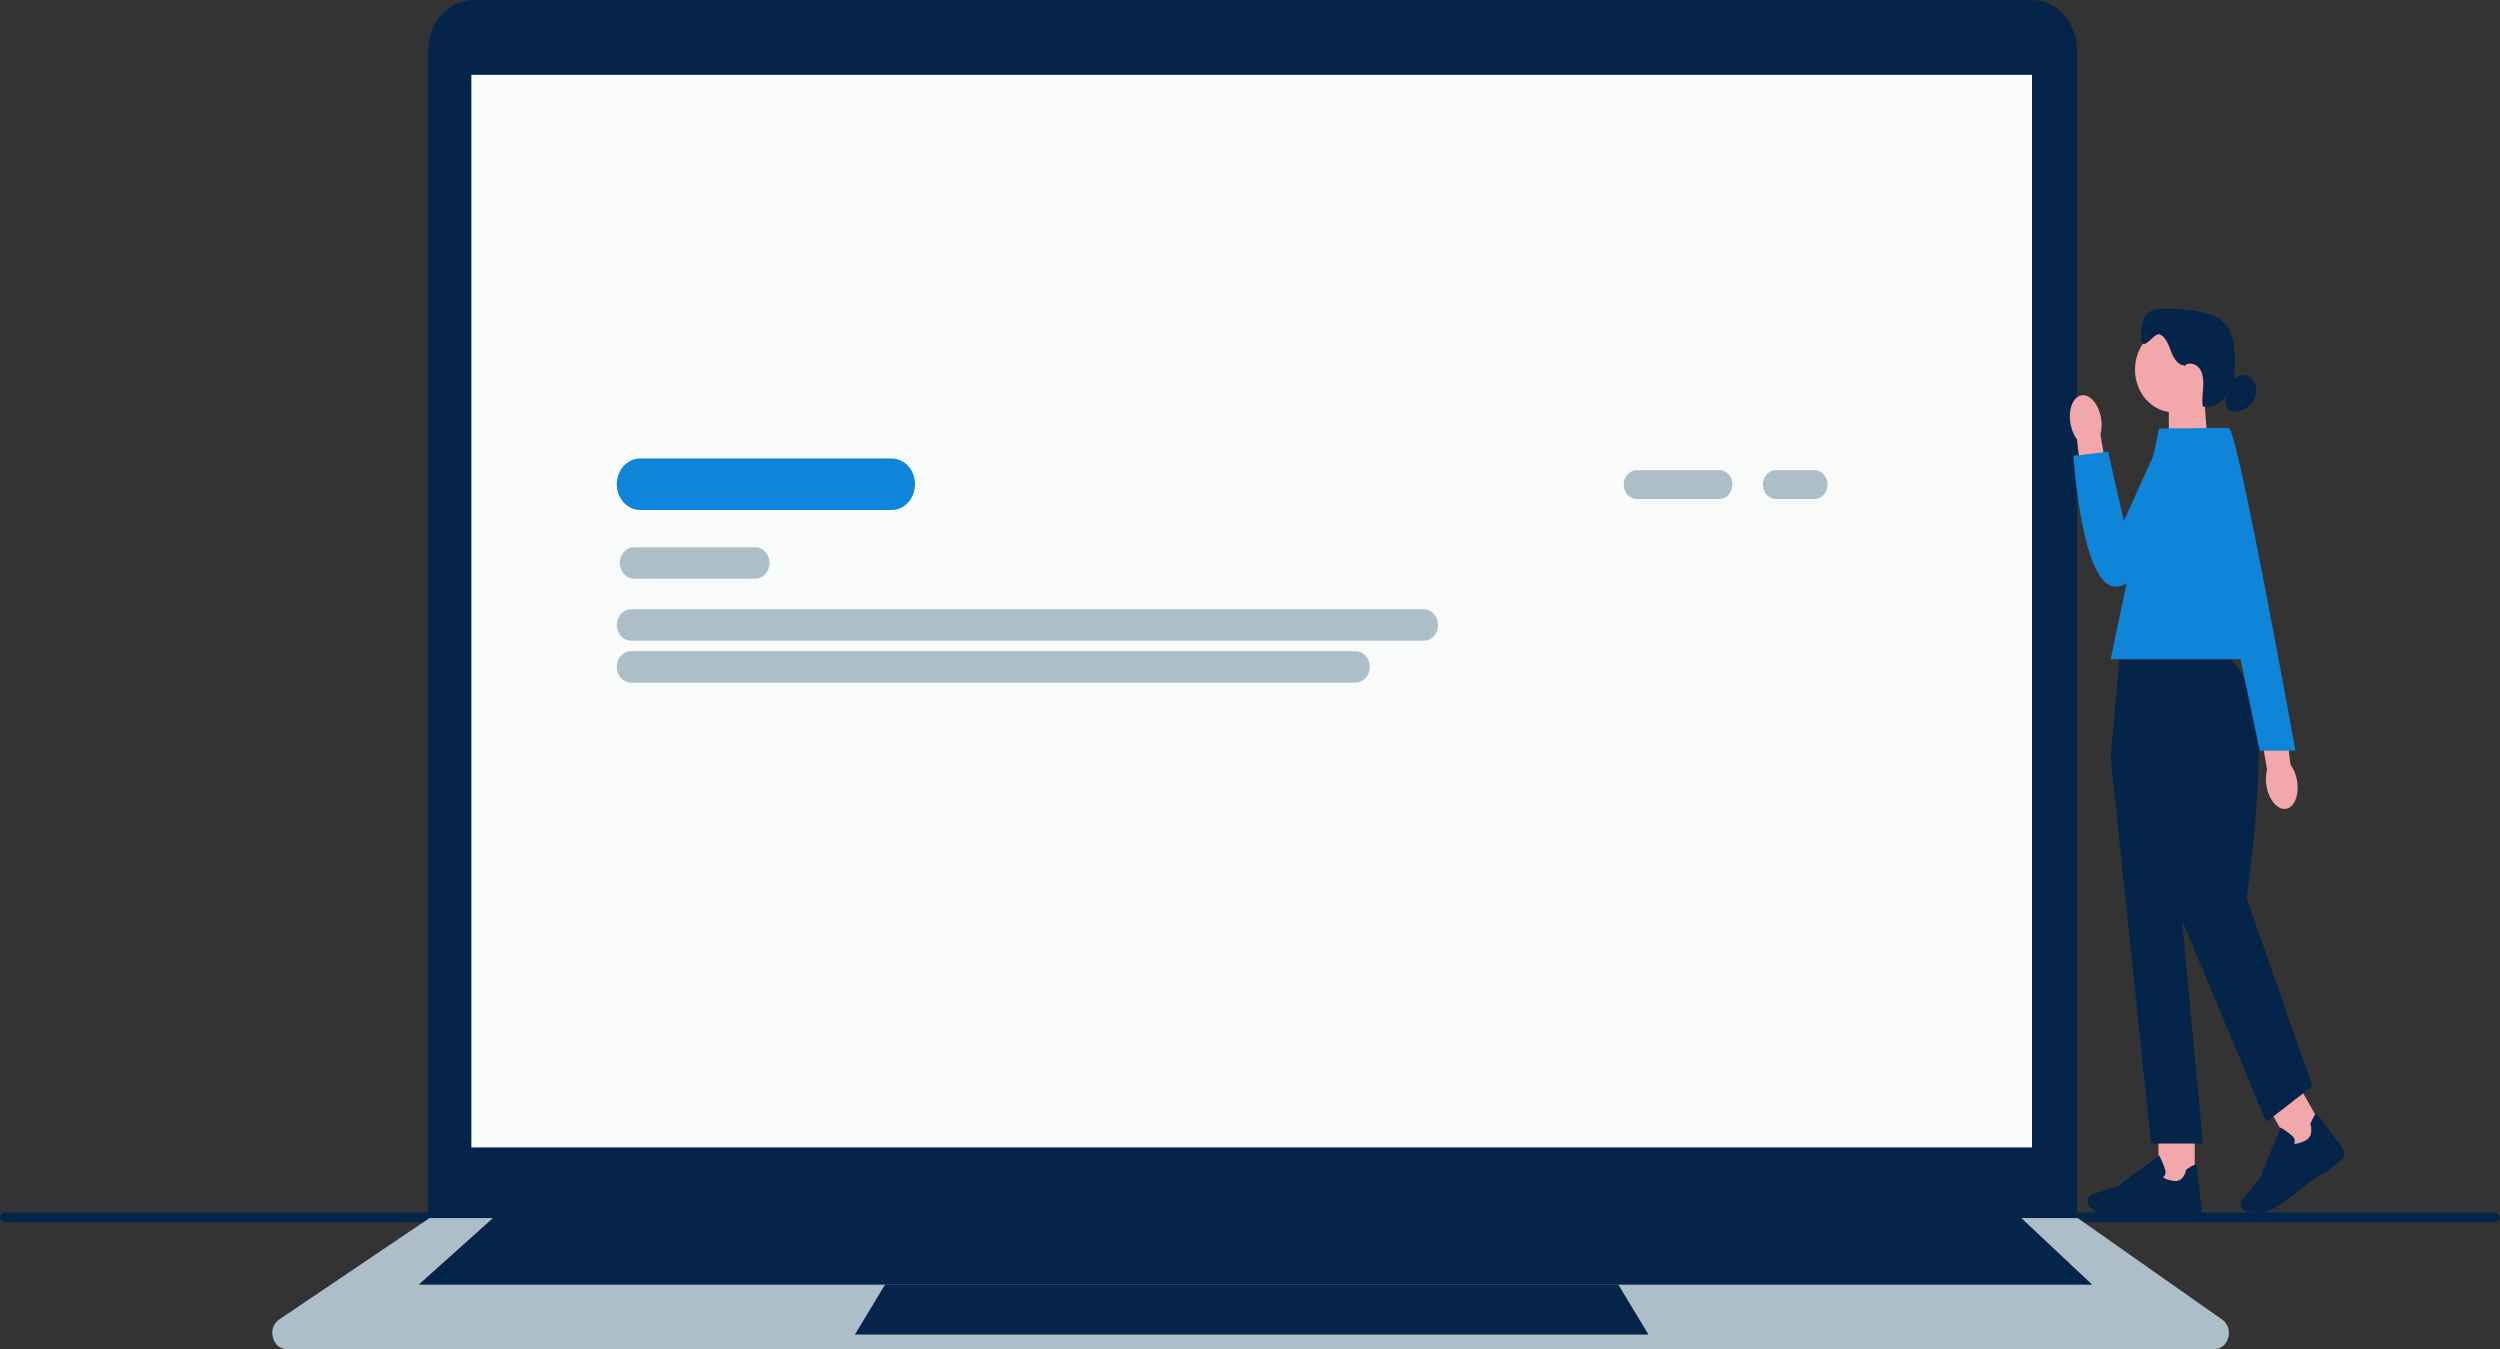 <svg width="530" height="286" viewBox="0 0 530 286" fill="none" xmlns="http://www.w3.org/2000/svg">
<rect x="0" y="0" width="530" height="286" fill="#333333" stroke="none"/>
<g clip-path="url(#clip0_87_135)">
<path d="M0 258.087C0 258.667 0.597 259.13 1.345 259.13H528.655C529.397 259.13 530 258.667 530 258.087C530 257.508 529.403 257.045 528.655 257.045H1.345C0.603 257.045 0 257.508 0 258.087Z" fill="#042549"/>
<path d="M440.355 259.561H90.762V10.678C90.762 4.793 95.092 0 100.42 0H430.696C436.019 0 440.355 4.787 440.355 10.678V259.561Z" fill="#042549"/>
<path d="M469.453 286H60.792C59.381 286 58.226 285.032 57.841 283.527C57.461 282.028 57.991 280.529 59.197 279.721L91.052 258.235H440.472L440.572 258.303L471.105 279.751C472.282 280.578 472.796 282.071 472.405 283.557C472.015 285.038 470.86 286 469.465 286H469.453Z" fill="#ACBEC8"/>
<path d="M430.785 15.866H99.929V243.258H430.785V15.866Z" fill="#F9FBFA"/>
<path d="M443.541 272.343H88.769L106.307 256.613H426.801L443.541 272.343Z" fill="#042549"/>
<path d="M349.471 282.916H181.25L187.628 272.343H343.093L349.471 282.916Z" fill="#042549"/>
<path d="M364.519 105.785H346.992C345.469 105.785 344.23 104.416 344.23 102.732C344.23 101.048 345.469 99.678 346.992 99.678H364.519C366.042 99.678 367.281 101.048 367.281 102.732C367.281 104.416 366.042 105.785 364.519 105.785Z" fill="#ACBEC8"/>
<path d="M384.674 105.785H376.493C374.97 105.785 373.731 104.416 373.731 102.732C373.731 101.048 374.97 99.678 376.493 99.678H384.674C386.197 99.678 387.436 101.048 387.436 102.732C387.436 104.416 386.197 105.785 384.674 105.785Z" fill="#ACBEC8"/>
<path d="M189.045 108.117H135.702C132.979 108.117 130.764 105.668 130.764 102.657C130.764 99.647 132.979 97.198 135.702 97.198H189.045C191.768 97.198 193.983 99.647 193.983 102.657C193.983 105.668 191.768 108.117 189.045 108.117Z" fill="#0F85DA"/>
<path d="M160.125 122.681H134.418C132.761 122.681 131.405 121.188 131.405 119.35C131.405 117.511 132.756 116.019 134.418 116.019H160.125C161.782 116.019 163.138 117.511 163.138 119.35C163.138 121.188 161.787 122.681 160.125 122.681Z" fill="#ACBEC8"/>
<path d="M301.841 135.826H133.771C132.114 135.826 130.758 134.333 130.758 132.495C130.758 130.657 132.108 129.164 133.771 129.164H301.841C303.498 129.164 304.854 130.657 304.854 132.495C304.854 134.333 303.504 135.826 301.841 135.826Z" fill="#ACBEC8"/>
<path d="M287.384 144.708H133.771C132.114 144.708 130.758 143.216 130.758 141.377C130.758 139.539 132.108 138.046 133.771 138.046H287.378C289.035 138.046 290.391 139.539 290.391 141.377C290.391 143.216 289.041 144.708 287.378 144.708H287.384Z" fill="#ACBEC8"/>
<path d="M468.003 93.874L459.789 96.859V83.782H467.244L468.003 93.874Z" fill="#F2A7AA"/>
<path d="M460.805 87.403C465.326 87.403 468.99 83.351 468.99 78.353C468.99 73.356 465.326 69.304 460.805 69.304C456.284 69.304 452.619 73.356 452.619 78.353C452.619 83.351 456.284 87.403 460.805 87.403Z" fill="#F2A7AA"/>
<path d="M463.053 77.459C461.681 77.416 460.782 75.88 460.252 74.486C459.722 73.085 459.17 71.482 457.903 70.902C456.865 70.427 455.03 73.616 454.209 72.771C453.356 71.889 454.187 67.336 455.097 66.522C456.006 65.708 457.245 65.547 458.417 65.486C461.268 65.338 464.141 65.597 466.937 66.238C468.667 66.639 470.447 67.238 471.697 68.62C473.276 70.371 473.683 73.018 473.795 75.491C473.912 78.02 473.778 80.673 472.667 82.881C471.557 85.096 469.225 86.73 466.993 86.163C466.77 84.818 466.993 83.443 467.082 82.079C467.166 80.716 467.082 79.248 466.329 78.162C465.575 77.077 463.969 76.651 463.092 77.613" fill="#042549"/>
<path d="M473.125 80.593C473.945 79.926 474.922 79.377 475.932 79.513C477.02 79.661 477.941 80.654 478.22 81.826C478.499 82.998 478.186 84.294 477.511 85.25C476.836 86.206 475.837 86.841 474.777 87.162C474.163 87.347 473.493 87.421 472.908 87.144C472.048 86.736 471.585 85.515 471.92 84.553" fill="#042549"/>
<path d="M465.29 239.341H457.596V251.407H465.29V239.341Z" fill="#F2A7AA"/>
<path d="M450.102 258.716C449.293 258.716 448.573 258.692 448.032 258.636C445.99 258.427 444.037 256.761 443.055 255.786C442.614 255.348 442.475 254.651 442.703 254.047C442.865 253.615 443.194 253.294 443.602 253.165L449.003 251.456L457.747 244.93L457.841 245.121C457.881 245.195 458.734 246.904 459.024 248.057C459.136 248.495 459.103 248.865 458.941 249.149C458.824 249.346 458.667 249.457 458.533 249.525C458.69 249.71 459.186 250.08 460.715 250.352C462.941 250.747 463.416 248.187 463.432 248.082L463.449 247.995L463.516 247.946C464.576 247.187 465.229 246.848 465.458 246.922C465.597 246.971 465.832 247.046 466.468 254.01C466.529 254.226 466.976 255.83 466.674 257.359C466.345 259.025 459.761 258.451 458.444 258.322C458.405 258.322 453.478 258.716 450.097 258.716H450.102Z" fill="#042549"/>
<path d="M487.198 229.852L480.669 234.354L486.444 244.591L492.973 240.09L487.198 229.852Z" fill="#F2A7AA"/>
<path d="M478.532 257.063C477.628 257.063 476.797 256.946 476.205 256.829C475.625 256.718 475.167 256.206 475.073 255.558C475.006 255.096 475.128 254.633 475.413 254.281L479.179 249.673L483.476 239.02L483.649 239.125C483.716 239.162 485.261 240.112 486.059 240.926C486.361 241.235 486.511 241.562 486.506 241.901C486.506 242.135 486.422 242.327 486.344 242.456C486.567 242.518 487.164 242.542 488.593 241.876C490.674 240.908 489.848 238.459 489.814 238.354L489.787 238.274L489.82 238.194C490.361 236.929 490.746 236.257 490.975 236.189C491.115 236.146 491.355 236.078 495.221 241.611C495.378 241.759 496.521 242.857 497.001 244.338C497.52 245.941 491.656 249.309 490.478 249.969C490.439 250 484.307 254.929 481.791 256.329C480.792 256.884 479.609 257.057 478.532 257.057V257.063Z" fill="#042549"/>
<path d="M470.96 138.411H449.416L447.463 160.568L456.017 242.431H467.015L462.618 195.149L480.456 237.836L490.232 230.273L476.299 190.424C476.299 190.424 481.277 155.707 477.365 147.059C473.454 138.411 470.96 138.411 470.96 138.411Z" fill="#042549"/>
<path d="M481.674 139.762H447.458L457.725 90.863H472.629L481.674 139.762Z" fill="#0F85DA"/>
<path d="M438.959 89.895C438.412 86.921 439.411 84.201 441.191 83.825C442.971 83.448 444.851 85.552 445.398 88.531C445.633 89.716 445.594 90.943 445.292 92.115L447.457 104.755L441.866 105.729L440.326 93.17C439.634 92.214 439.166 91.091 438.959 89.895Z" fill="#F2A7AA"/>
<path d="M472.265 90.863H459.119L450.259 110.461L446.916 95.78L439.573 96.643C439.573 96.643 441.309 125.333 448.908 124.365C456.502 123.396 474.218 97.544 472.271 90.869L472.265 90.863Z" fill="#0F85DA"/>
<path d="M486.951 165.386C487.498 168.359 486.499 171.079 484.719 171.455C482.939 171.832 481.059 169.728 480.512 166.749C480.278 165.564 480.317 164.337 480.618 163.165L478.453 150.525L484.044 149.551L485.584 162.11C486.276 163.066 486.745 164.189 486.951 165.386Z" fill="#F2A7AA"/>
<path d="M464.772 90.863C464.772 90.863 472.244 90.512 472.629 90.863C474.665 92.708 486.628 159.125 486.628 159.125H479.051L464.767 90.863H464.772Z" fill="#0F85DA"/>
</g>
<defs>
<clipPath id="clip0_87_135">
<rect width="530" height="286" fill="white"/>
</clipPath>
</defs>
</svg>

